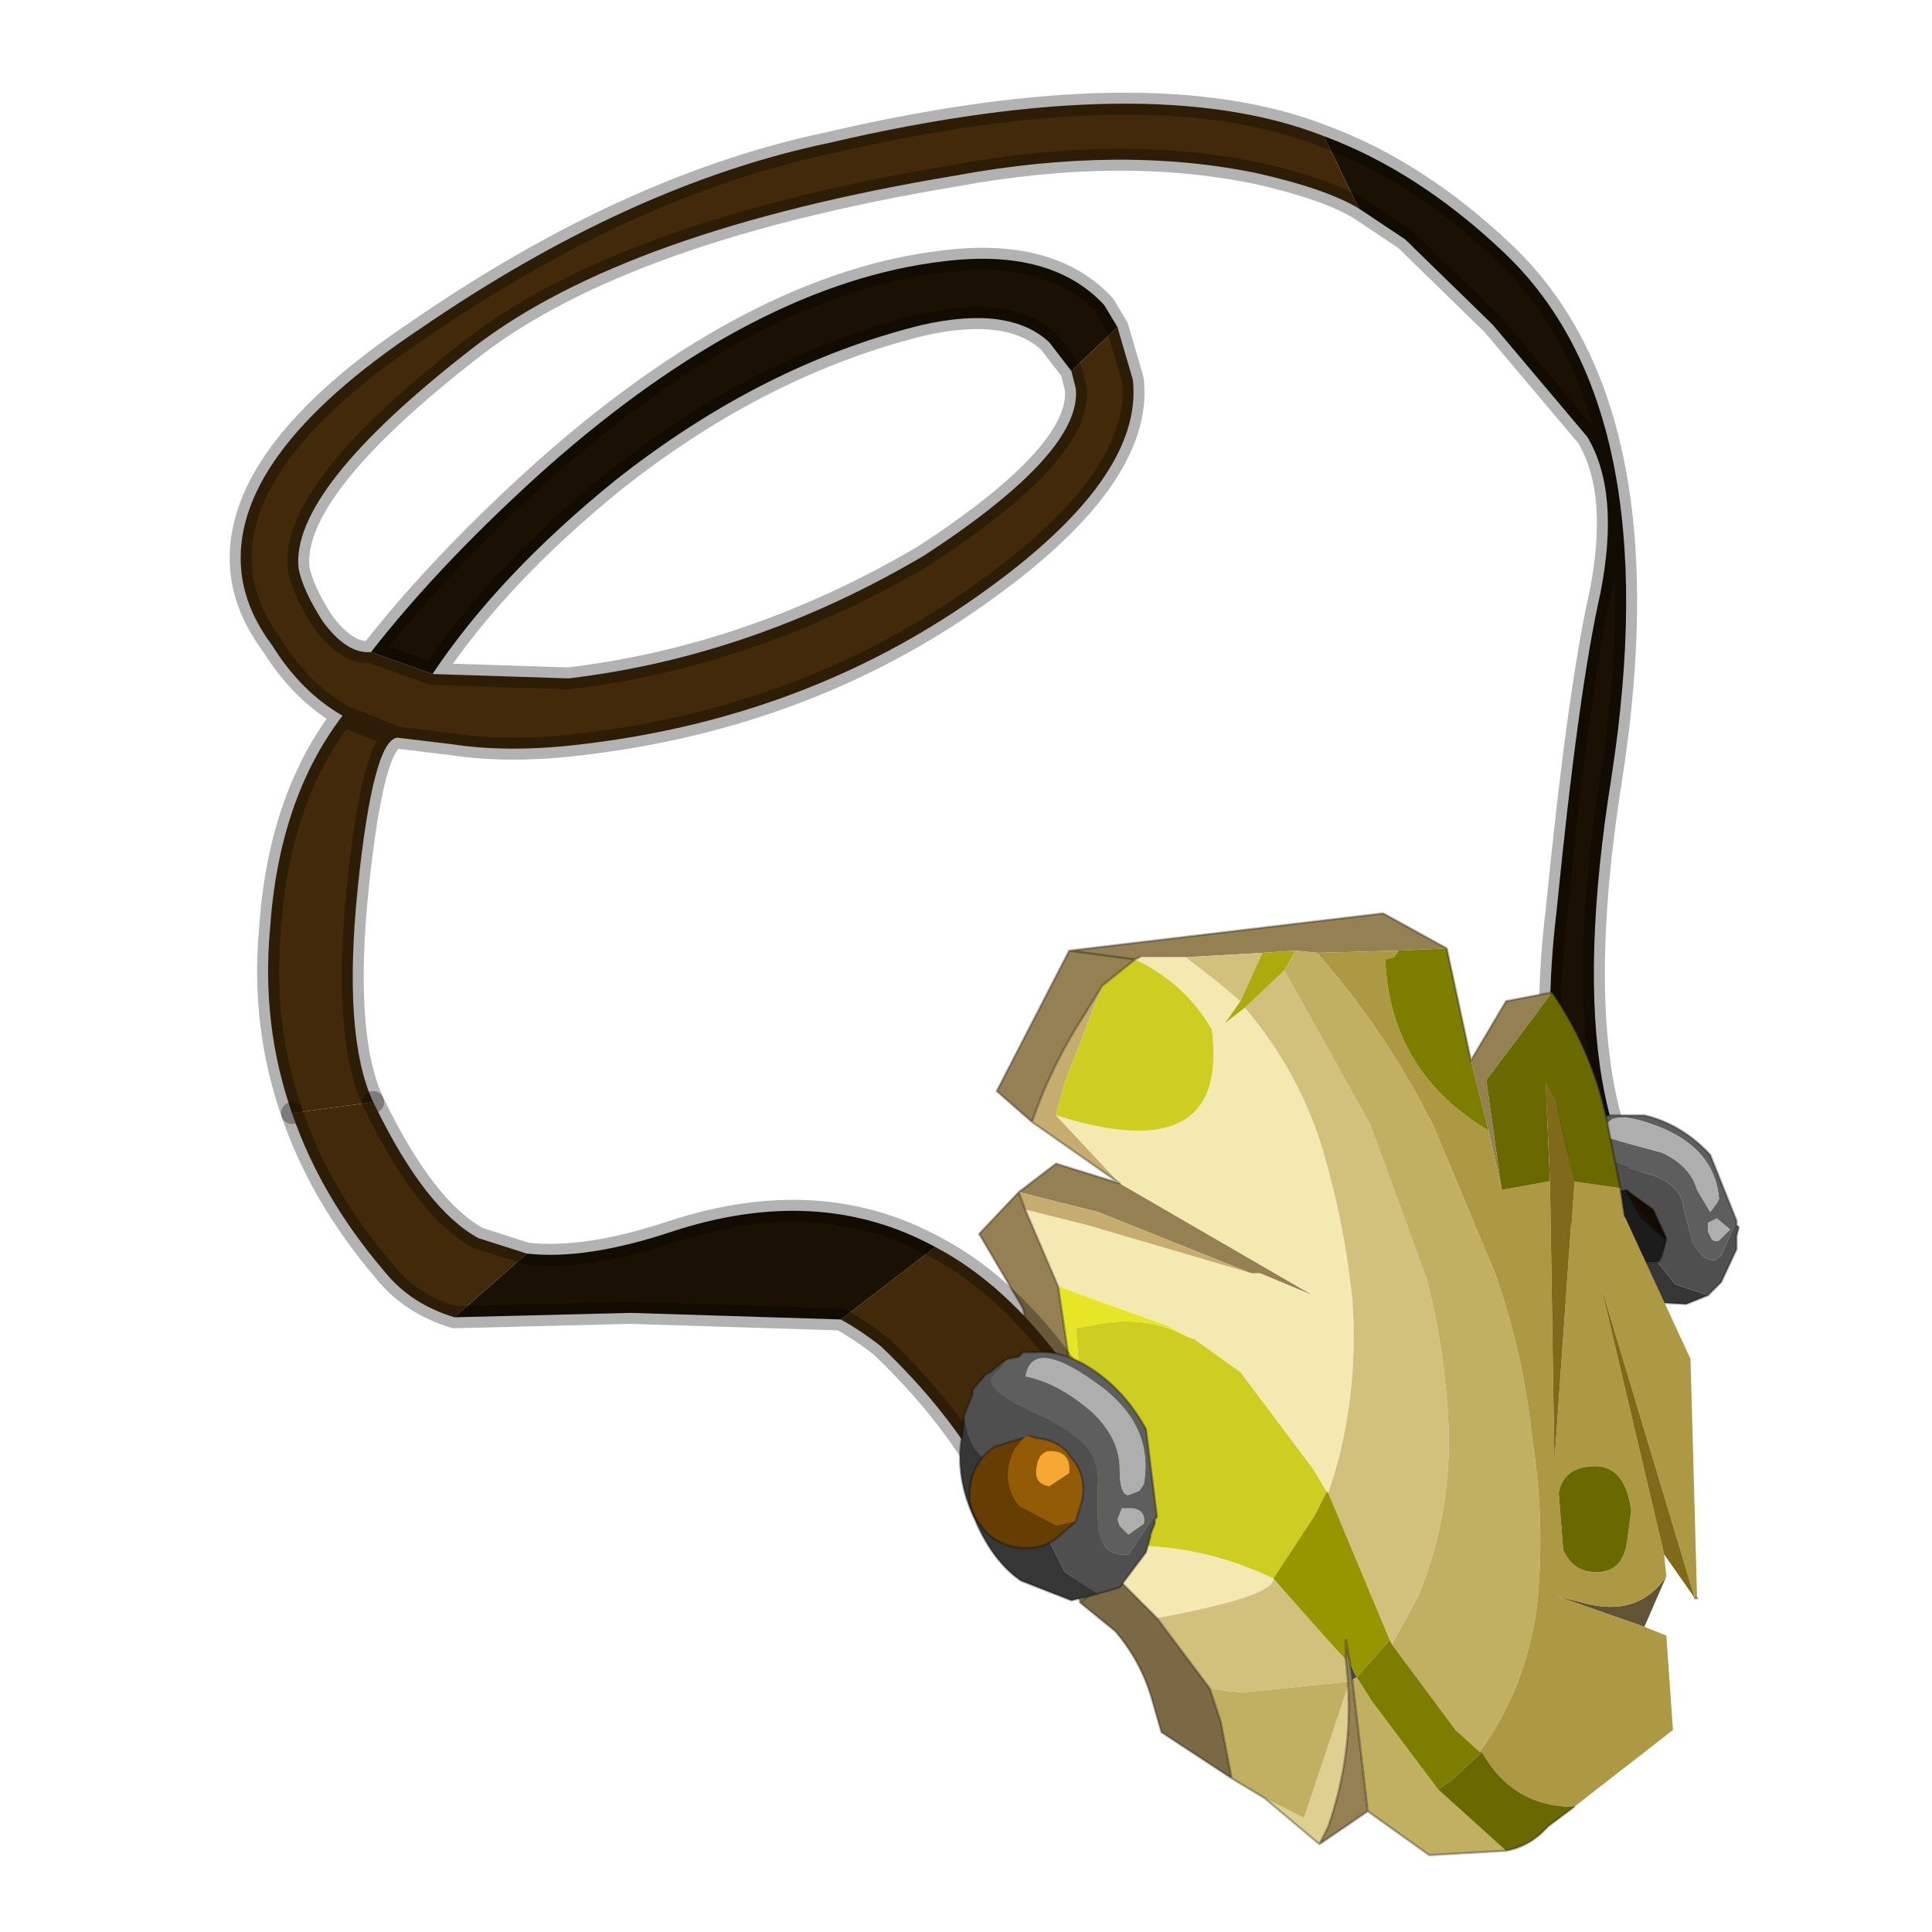 <?xml version="1.0" encoding="UTF-8" standalone="no"?>
<svg xmlns:xlink="http://www.w3.org/1999/xlink" height="440.0px" width="440.0px" xmlns="http://www.w3.org/2000/svg">
  <g transform="matrix(10.0, 0.0, 0.0, 10.0, 0.0, 0.0)">
    <use height="44.0" transform="matrix(1.0, 0.0, 0.0, 1.0, 0.0, 0.0)" width="44.0" xlink:href="#shape0"/>
  </g>
  <defs>
    <g id="shape0" transform="matrix(1.0, 0.0, 0.0, 1.0, 0.0, 0.0)">
      <path d="M44.0 44.0 L0.0 44.0 0.0 0.0 44.0 0.0 44.0 44.0" fill="#43adca" fill-opacity="0.0" fill-rule="evenodd" stroke="none"/>
      <path d="M30.95 4.75 L30.15 3.1 Q32.3 3.9 34.25 5.75 38.0 9.3 36.7 17.7 35.35 26.15 38.55 28.4 L36.7 28.6 Q34.85 25.75 35.45 20.75 35.95 15.7 36.45 13.5 36.9 11.2 36.15 9.95 L34.0 7.4 32.0 5.45 30.95 4.75 M25.45 7.45 L24.4 8.45 23.9 7.8 Q23.0 6.95 21.0 7.4 17.35 8.3 14.0 10.95 11.35 13.1 9.85 15.35 L8.45 14.85 Q10.05 12.8 12.45 10.65 17.2 6.45 21.5 5.95 23.95 5.65 25.15 6.95 L25.45 7.45" fill="#1a1003" fill-rule="evenodd" stroke="none"/>
      <path d="M30.95 4.75 Q30.2 4.3 28.65 3.95 25.55 3.3 21.75 4.0 14.25 5.25 10.8 7.9 6.6 11.15 6.8 12.95 6.9 13.45 7.35 14.15 7.9 14.9 8.45 14.85 L9.85 15.35 12.95 15.45 Q17.15 14.95 21.05 12.65 24.65 10.3 24.5 8.85 L24.4 8.45 25.45 7.45 25.8 8.65 Q26.05 10.9 22.3 13.55 18.35 16.35 13.25 16.95 11.6 17.15 10.3 16.95 L9.05 16.8 7.8 16.3 9.05 16.8 Q8.5 16.85 8.15 20.2 7.8 23.6 8.5 25.1 L6.65 25.35 Q5.95 23.35 6.15 21.15 6.35 18.2 7.8 16.3 6.85 15.75 6.2 14.7 5.6 13.9 5.5 13.05 5.2 10.4 9.55 7.5 14.35 4.2 18.9 3.25 26.2 1.55 30.15 3.1 L30.95 4.75" fill="#422909" fill-rule="evenodd" stroke="none"/>
      <path d="M8.45 14.85 Q7.9 14.9 7.35 14.15 6.9 13.45 6.8 12.95 6.6 11.15 10.8 7.9 14.25 5.25 21.75 4.0 25.55 3.3 28.65 3.95 30.2 4.3 30.95 4.75 L32.0 5.45 34.0 7.4 36.15 9.95 Q36.9 11.2 36.45 13.5 35.95 15.7 35.45 20.75 34.85 25.75 36.7 28.6 L38.55 28.4 Q35.35 26.15 36.7 17.7 38.0 9.3 34.25 5.75 32.3 3.9 30.15 3.1 26.2 1.55 18.9 3.25 14.35 4.2 9.55 7.5 5.2 10.4 5.5 13.05 5.6 13.9 6.2 14.7 6.85 15.75 7.8 16.3 L9.05 16.8 10.3 16.95 Q11.6 17.15 13.25 16.95 18.35 16.35 22.3 13.55 26.05 10.9 25.8 8.65 L25.45 7.45 M24.4 8.45 L24.5 8.85 Q24.65 10.3 21.05 12.65 17.15 14.95 12.95 15.45 L9.85 15.35 8.45 14.85 Q10.05 12.8 12.45 10.65 17.2 6.45 21.5 5.95 23.95 5.65 25.15 6.95 L25.45 7.45 M24.4 8.45 L23.9 7.8 Q23.0 6.95 21.0 7.4 17.35 8.3 14.0 10.95 11.35 13.1 9.85 15.35 M6.65 25.35 Q5.95 23.35 6.15 21.15 6.35 18.2 7.8 16.3 M9.05 16.8 Q8.5 16.85 8.15 20.2 7.8 23.6 8.5 25.1" fill="none" stroke="#000000" stroke-linecap="round" stroke-linejoin="round" stroke-opacity="0.302" stroke-width="0.5"/>
      <path d="M39.55 27.9 L39.55 27.8 38.95 26.3 Q38.3 25.6 37.45 25.4 L36.6 25.4 36.4 25.5 36.25 25.55 36.1 25.7 36.05 25.75 35.85 26.15 37.1 26.6 37.4 26.7 Q38.3 26.9 38.35 27.55 L38.55 28.3 Q38.75 28.7 39.05 28.7 L39.2 28.6 39.5 27.9 39.55 27.9 M38.95 27.6 L38.65 27.1 Q38.5 26.55 37.85 26.25 L36.55 25.9 Q36.45 25.15 37.75 25.65 39.05 26.15 39.15 27.3 L39.1 27.4 38.95 27.6 M39.15 28.25 Q39.0 28.3 38.95 28.15 L38.9 28.05 38.9 27.85 39.1 27.75 39.4 28.0 39.15 28.25" fill="#5e5e5e" fill-rule="evenodd" stroke="none"/>
      <path d="M36.05 25.75 L35.85 26.0 35.8 26.1 35.65 26.4 35.65 26.5 35.6 26.9 Q35.8 27.5 36.2 27.6 L36.45 27.55 36.65 27.2 37.05 27.1 37.1 27.15 37.65 27.55 37.95 28.2 37.85 28.6 37.8 28.7 37.75 28.75 38.15 29.25 38.9 29.5 39.2 29.2 39.55 28.45 39.55 28.2 39.55 28.15 39.6 27.95 39.55 27.9 39.5 27.9 39.2 28.6 39.05 28.7 Q38.75 28.7 38.55 28.3 L38.35 27.55 Q38.3 26.9 37.4 26.7 L37.1 26.6 35.85 26.15 36.05 25.75" fill="#4f4f4f" fill-rule="evenodd" stroke="none"/>
      <path d="M37.05 27.1 L36.65 27.2 36.45 27.55 36.45 27.65 36.8 28.35 37.3 28.75 37.75 28.75 37.8 28.7 37.85 28.6 37.95 28.2 37.9 28.2 37.4 27.75 37.05 27.15 37.05 27.1" fill="#1c1c1c" fill-rule="evenodd" stroke="none"/>
      <path d="M35.6 26.9 L35.6 27.05 35.65 27.3 Q35.75 28.05 36.3 28.75 36.8 29.4 37.45 29.65 L38.4 29.7 38.9 29.5 38.15 29.25 37.75 28.75 37.3 28.75 36.8 28.35 36.45 27.65 36.45 27.55 36.2 27.6 Q35.8 27.5 35.6 26.9" fill="#363636" fill-rule="evenodd" stroke="none"/>
      <path d="M39.15 28.25 L39.4 28.0 39.1 27.75 38.9 27.85 38.9 28.05 38.95 28.15 Q39.0 28.3 39.15 28.25 M38.95 27.6 L39.1 27.4 39.15 27.3 Q39.05 26.15 37.75 25.65 36.45 25.15 36.55 25.9 L37.85 26.25 Q38.5 26.55 38.65 27.1 L38.95 27.6" fill="#aeaeae" fill-rule="evenodd" stroke="none"/>
      <path d="M39.55 27.9 L39.55 27.8 38.95 26.3 Q38.3 25.6 37.45 25.4 L36.6 25.4 36.4 25.5 36.25 25.55 36.1 25.7 36.05 25.75 35.85 26.0 35.8 26.1 35.65 26.4 35.65 26.5 35.6 26.9 35.6 27.05 35.65 27.3 Q35.75 28.05 36.3 28.75 36.8 29.4 37.45 29.65 L38.4 29.7 38.9 29.5 39.2 29.2 39.55 28.45 39.55 28.2 39.55 28.15 39.6 27.95 39.55 27.9 M37.05 27.1 L36.65 27.2 36.45 27.55 36.45 27.65 36.8 28.35 37.3 28.75 37.75 28.75 37.8 28.7 37.85 28.6 37.95 28.2 37.9 28.2 37.4 27.75 37.05 27.15 37.05 27.1 37.1 27.15 37.65 27.55 37.95 28.2" fill="none" stroke="#000000" stroke-linecap="round" stroke-linejoin="round" stroke-opacity="0.302" stroke-width="0.05"/>
      <path d="M35.35 22.6 L33.85 24.6 34.2 27.1 33.9 25.75 33.5 24.15 34.3 22.8 35.35 22.6 M31.15 41.25 L30.05 42.0 30.25 41.6 Q30.8 40.0 30.7 38.4 L30.7 38.3 30.65 37.8 30.65 37.35 30.75 37.9 30.8 38.25 31.15 41.25 M24.6 36.5 L23.3 29.8 22.3 28.1 23.2 27.15 24.05 26.5 25.5 26.95 29.9 29.5 28.7 29.0 28.5 29.0 25.0 27.6 23.2 27.15 23.35 27.55 24.1 29.3 24.75 33.7 24.9 34.25 25.1 35.1 25.35 35.85 24.6 36.5 M23.5 25.55 L22.7 24.85 24.35 21.65 31.5 20.8 32.95 21.6 31.85 21.65 30.0 21.7 29.5 21.65 28.75 21.7 27.0 21.8 25.95 21.8 25.85 21.85 24.35 21.65 25.85 21.85 25.1 22.45 24.7 23.1 Q23.95 24.25 23.5 25.55" fill="#948052" fill-rule="evenodd" stroke="none"/>
      <path d="M38.65 36.4 L38.6 36.4 38.65 36.4" fill="#1c1c1c" fill-rule="evenodd" stroke="none"/>
      <path d="M30.75 37.9 L30.9 38.2 30.8 38.25 30.75 37.9" fill="#4f4f4f" fill-rule="evenodd" stroke="none"/>
      <path d="M30.2 33.95 L30.25 34.0 30.2 33.95" fill="#595959" fill-rule="evenodd" stroke="none"/>
      <path d="M30.2 34.0 L30.2 33.95 30.25 34.0 30.2 34.0" fill="#c47e21" fill-rule="evenodd" stroke="none"/>
      <path d="M25.5 26.95 L23.5 25.55 Q23.95 24.25 24.7 23.1 L25.1 22.45 24.25 24.65 24.05 25.4 25.5 26.95 M28.5 29.0 L24.75 27.9 23.35 27.55 23.2 27.15 25.0 27.6 28.5 29.0" fill="#c7ac6f" fill-rule="evenodd" stroke="none"/>
      <path d="M37.95 35.9 L37.45 37.05 35.45 36.35 36.05 36.5 Q37.3 36.85 37.95 35.9" fill="#615436" fill-rule="evenodd" stroke="none"/>
      <path d="M24.8 33.7 L24.9 34.25 24.75 33.7 24.8 33.7" fill="#ffcc00" fill-rule="evenodd" stroke="none"/>
      <path d="M28.05 40.5 L26.45 39.45 26.25 38.75 Q26.0 37.85 25.4 37.15 L24.6 36.5 25.35 35.85 26.0 36.5 26.35 36.85 27.55 38.45 27.8 39.2 28.05 40.5" fill="#7a6944" fill-rule="evenodd" stroke="none"/>
      <path d="M28.25 22.8 L27.9 23.3 28.35 22.95 Q29.5 24.3 30.05 25.95 30.6 27.7 30.8 29.6 30.95 31.75 30.35 33.7 L30.25 34.0 30.2 33.95 29.9 33.45 28.25 31.25 27.2 30.5 27.05 30.45 26.6 30.2 24.1 29.3 23.35 27.55 24.75 27.9 28.5 29.0 28.7 29.0 29.9 29.5 25.5 26.95 24.05 25.4 Q28.0 26.65 27.6 23.45 27.0 22.4 25.85 21.85 L25.95 21.8 27.0 21.8 27.65 22.3 28.25 22.8 M25.1 35.1 L25.75 35.2 Q27.45 35.2 29.0 35.95 29.05 36.35 26.35 36.85 L26.0 36.5 25.35 35.85 25.1 35.1" fill="#f5e9b2" fill-rule="evenodd" stroke="none"/>
      <path d="M30.05 42.0 L28.8 40.95 29.7 41.4 30.7 38.4 Q30.8 40.0 30.25 41.6 L30.05 42.0" fill="#ded090" fill-rule="evenodd" stroke="none"/>
      <path d="M29.25 22.1 L31.2 25.6 32.5 29.15 Q32.95 30.95 33.0 32.75 33.0 34.65 32.3 36.35 L31.7 37.45 31.65 37.35 30.25 34.0 30.35 33.7 Q30.95 31.75 30.8 29.6 30.6 27.7 30.05 25.95 29.5 24.3 28.35 22.95 L29.25 22.1 M28.75 21.7 L28.25 22.8 27.65 22.3 27.0 21.8 28.75 21.7 M29.0 35.95 L30.15 37.25 30.65 37.8 30.7 38.3 28.25 38.55 27.55 38.45 26.35 36.85 Q29.05 36.35 29.0 35.95" fill="#d1c17d" fill-rule="evenodd" stroke="none"/>
      <path d="M34.3 42.15 L32.55 42.25 31.15 41.25 30.8 38.25 30.9 38.2 31.25 38.75 32.75 40.75 34.3 42.15 M28.8 40.95 L28.05 40.5 27.8 39.2 27.55 38.45 28.25 38.55 30.7 38.3 30.7 38.4 29.7 41.4 28.8 40.95 M30.0 21.7 L30.5 22.3 Q31.75 23.85 32.65 25.65 L34.05 29.0 Q34.7 30.85 34.9 32.8 35.2 34.7 35.0 36.6 34.75 38.45 33.7 39.9 L33.15 39.4 31.7 37.45 32.3 36.35 Q33.0 34.65 33.0 32.75 32.95 30.95 32.5 29.15 L31.2 25.6 29.25 22.1 29.5 21.65 30.0 21.7" fill="#c2b062" fill-rule="evenodd" stroke="none"/>
      <path d="M35.85 26.9 L36.9 27.05 37.0 27.7 38.5 30.95 38.65 36.4 38.6 36.4 36.45 29.25 37.9 35.4 37.95 35.9 Q37.3 36.85 36.05 36.5 L35.45 36.35 37.45 37.05 37.95 37.25 38.1 39.4 35.85 41.15 Q34.45 41.15 33.75 39.9 L33.7 39.9 Q34.75 38.45 35.0 36.6 35.2 34.7 34.9 32.8 34.7 30.85 34.05 29.0 L32.65 25.65 Q31.75 23.85 30.5 22.3 L30.0 21.7 31.85 21.65 31.75 21.8 31.55 21.85 Q31.65 24.4 33.9 25.75 L34.2 27.1 35.3 26.9 35.4 33.3 35.85 26.9 M35.55 34.65 L35.6 35.3 Q35.85 35.85 36.45 35.8 36.95 35.75 37.05 35.15 L37.15 34.4 Q37.0 33.3 36.2 33.4 35.6 33.45 35.5 34.0 L35.55 34.65" fill="#ad9943" fill-rule="evenodd" stroke="none"/>
      <path d="M25.85 21.85 Q27.0 22.4 27.6 23.45 28.0 26.65 24.05 25.4 L24.25 24.65 25.1 22.45 25.85 21.85 M27.05 30.45 L27.2 30.5 28.25 31.25 29.9 33.45 30.2 33.95 30.2 34.0 29.95 34.5 29.0 35.95 Q27.45 35.2 25.75 35.2 L25.1 35.1 24.9 34.25 24.8 33.7 24.5 30.25 25.05 30.15 Q26.1 29.95 27.05 30.45" fill="#cdcd22" fill-rule="evenodd" stroke="none"/>
      <path d="M29.5 21.65 L29.25 22.1 28.35 22.95 27.9 23.3 28.25 22.8 28.75 21.7 29.5 21.65" fill="#abab0d" fill-rule="evenodd" stroke="none"/>
      <path d="M29.0 35.95 L29.95 34.5 30.2 34.0 30.25 34.0 31.65 37.35 30.9 38.2 30.75 37.9 30.65 37.35 30.65 37.8 30.15 37.25 29.0 35.95" fill="#969600" fill-rule="evenodd" stroke="none"/>
      <path d="M32.95 21.6 L33.5 24.15 33.9 25.75 Q31.65 24.4 31.55 21.85 L31.75 21.8 31.85 21.65 32.95 21.6 M31.7 37.45 L33.15 39.4 33.7 39.9 33.75 39.9 33.05 40.55 32.75 40.75 31.25 38.75 30.9 38.2 31.65 37.35 31.7 37.45" fill="#7d7d00" fill-rule="evenodd" stroke="none"/>
      <path d="M36.9 27.05 L35.85 26.9 35.45 25.15 35.2 24.65 35.3 26.9 34.2 27.1 33.85 24.6 35.35 22.6 Q36.35 24.05 36.65 25.8 L36.9 27.05 M35.85 41.15 L35.25 41.6 Q34.85 42.05 34.3 42.15 L32.75 40.75 33.05 40.55 33.75 39.9 Q34.45 41.15 35.85 41.15 M35.55 34.65 L35.5 34.0 Q35.6 33.45 36.2 33.4 37.0 33.3 37.15 34.4 L37.05 35.15 Q36.95 35.75 36.45 35.8 35.85 35.85 35.6 35.3 L35.55 34.65" fill="#696900" fill-rule="evenodd" stroke="none"/>
      <path d="M24.1 29.3 L26.6 30.2 27.05 30.45 Q26.1 29.95 25.05 30.15 L24.5 30.25 24.8 33.7 24.75 33.7 24.1 29.3" fill="#e6e626" fill-rule="evenodd" stroke="none"/>
      <path d="M35.3 26.9 L35.2 24.65 35.45 25.15 35.85 26.9 35.4 33.3 35.3 26.9 M38.6 36.4 L37.9 35.4 36.45 29.25 38.6 36.4" fill="#806a19" fill-rule="evenodd" stroke="none"/>
      <path d="M36.9 27.05 L36.65 25.8 Q36.35 24.05 35.35 22.6 M36.9 27.05 L37.0 27.7 M35.85 41.15 L35.25 41.6 Q34.85 42.05 34.3 42.15 L32.55 42.25 31.15 41.25 30.05 42.0 28.8 40.95 28.05 40.5 26.45 39.45 26.25 38.75 Q26.0 37.85 25.4 37.15 L24.6 36.5 23.3 29.8 22.3 28.1 23.2 27.15 24.05 26.5 25.5 26.95 23.5 25.55 22.7 24.85 24.35 21.65 31.5 20.8 32.95 21.6 33.5 24.15 34.3 22.8 35.35 22.6 M25.95 21.8 L25.85 21.85 24.35 21.65 M23.35 27.55 L24.1 29.3 M30.65 37.8 L30.65 37.35 30.75 37.9 30.8 38.25 31.15 41.25 M30.7 38.3 L30.7 38.4 Q30.8 40.0 30.25 41.6 L30.05 42.0 M30.65 37.8 L30.7 38.3 M27.55 38.45 L27.8 39.2 28.05 40.5 M38.65 36.4 L38.6 36.4 M25.1 22.45 L25.85 21.85 M23.5 25.55 Q23.95 24.25 24.7 23.1 L25.1 22.45 M23.2 27.15 L23.35 27.55 M24.9 34.25 L25.1 35.1 M26.35 36.85 L27.55 38.45 M25.35 35.85 L25.1 35.1 M24.6 36.5 L25.35 35.85 26.0 36.5 26.35 36.85 M24.9 34.25 L24.75 33.7 24.1 29.3" fill="none" stroke="#000000" stroke-linecap="round" stroke-linejoin="round" stroke-opacity="0.302" stroke-width="0.05"/>
      <path d="M6.65 25.35 L8.5 25.1 8.55 25.2 Q9.7 27.55 10.9 28.2 L12.0 28.55 10.35 30.0 Q9.35 29.7 8.75 28.95 7.3 27.25 6.65 25.35 M21.3 28.4 Q23.5 29.55 25.25 32.65 25.3 33.2 22.9 34.55 22.0 32.5 20.05 30.65 19.6 30.3 19.15 30.05 L21.3 28.4" fill="#422909" fill-rule="evenodd" stroke="none"/>
      <path d="M12.0 28.55 Q13.35 28.7 15.3 28.05 18.65 26.95 21.3 28.4 L19.15 30.05 14.35 29.9 10.35 30.0 12.0 28.55" fill="#1a1003" fill-rule="evenodd" stroke="none"/>
      <path d="M8.5 25.1 L8.55 25.2 Q9.7 27.55 10.9 28.2 L12.0 28.55 Q13.35 28.7 15.3 28.05 18.65 26.95 21.3 28.4 23.5 29.55 25.25 32.65 25.3 33.2 22.9 34.55 22.0 32.5 20.05 30.65 19.6 30.3 19.15 30.05 L14.35 29.9 10.35 30.0 Q9.35 29.7 8.75 28.95 7.3 27.25 6.65 25.35" fill="none" stroke="#000000" stroke-linecap="round" stroke-linejoin="round" stroke-opacity="0.302" stroke-width="0.5"/>
      <path d="M26.3 34.6 L26.35 34.55 26.1 32.55 Q25.55 31.55 24.65 31.05 24.1 30.75 23.6 30.8 L23.3 30.8 23.2 30.9 22.95 30.95 22.85 31.0 22.9 31.0 22.55 31.4 Q22.5 31.75 23.8 32.3 L24.15 32.5 Q25.1 33.05 25.0 33.85 L25.0 34.8 Q25.1 35.35 25.5 35.4 L25.7 35.4 26.25 34.6 26.3 34.6 M25.7 34.95 L25.5 34.75 25.45 34.6 25.55 34.35 25.8 34.35 Q26.1 34.4 26.05 34.7 L25.7 34.95 25.7 35.0 25.7 34.95 M25.7 34.05 Q25.5 34.05 25.5 33.45 25.5 32.75 24.85 32.15 24.1 31.5 23.35 31.35 23.5 30.45 24.9 31.45 26.3 32.4 26.05 33.8 L25.95 33.95 25.7 34.05" fill="#5e5e5e" fill-rule="evenodd" stroke="none"/>
      <path d="M22.85 31.0 L22.55 31.25 22.45 31.3 22.15 31.65 22.15 31.75 21.95 32.25 Q22.05 33.0 22.45 33.25 L22.75 33.3 23.1 32.9 Q23.3 32.75 23.6 32.9 L23.7 32.95 24.15 33.65 24.3 34.5 24.3 34.55 24.05 35.0 23.95 35.0 23.9 35.1 24.25 35.8 25.0 36.3 25.5 36.15 26.1 35.35 26.2 35.0 26.2 34.95 26.3 34.7 26.3 34.6 26.25 34.6 25.7 35.4 25.5 35.4 Q25.1 35.35 25.0 34.8 L25.0 33.85 Q25.1 33.05 24.15 32.5 L23.8 32.3 Q22.5 31.75 22.55 31.4 L22.9 31.0 22.85 31.0" fill="#4f4f4f" fill-rule="evenodd" stroke="none"/>
      <path d="M23.6 32.9 Q23.3 32.75 23.1 32.9 L22.75 33.3 22.7 33.45 Q22.65 33.85 22.9 34.3 L23.4 34.95 23.9 35.1 23.95 35.0 24.05 35.0 24.3 34.55 24.25 34.5 23.8 33.8 Q23.55 33.35 23.6 32.95 L23.6 32.9" fill="#1c1c1c" fill-rule="evenodd" stroke="none"/>
      <path d="M21.95 32.25 L21.95 32.4 21.9 32.75 Q21.75 33.65 22.2 34.6 22.6 35.55 23.25 36.0 L24.4 36.45 25.0 36.3 24.25 35.8 23.9 35.1 23.4 34.95 22.9 34.3 Q22.65 33.85 22.7 33.45 L22.75 33.3 22.45 33.25 Q22.05 33.0 21.95 32.25" fill="#363636" fill-rule="evenodd" stroke="none"/>
      <path d="M25.7 34.95 L26.05 34.7 Q26.1 34.4 25.8 34.35 L25.55 34.35 25.45 34.6 25.5 34.75 25.7 34.95 M25.7 34.05 L25.95 33.95 26.05 33.8 Q26.3 32.4 24.9 31.45 23.5 30.45 23.35 31.35 24.1 31.5 24.85 32.15 25.5 32.75 25.5 33.45 25.5 34.05 25.7 34.05" fill="#aeaeae" fill-rule="evenodd" stroke="none"/>
      <path d="M26.3 34.6 L26.35 34.55 26.1 32.55 Q25.55 31.55 24.65 31.05 24.1 30.75 23.6 30.8 L23.3 30.8 23.2 30.9 22.95 30.95 22.85 31.0 22.55 31.25 22.45 31.3 22.15 31.65 22.15 31.75 21.95 32.25 21.95 32.4 21.9 32.75 Q21.75 33.65 22.2 34.6 22.6 35.55 23.25 36.0 L24.4 36.45 25.0 36.3 25.5 36.15 26.1 35.35 26.2 35.0 26.2 34.95 26.3 34.7 26.3 34.6 M24.3 34.55 L24.3 34.5 24.15 33.65 23.7 32.95 23.6 32.9 Q23.3 32.75 23.1 32.9 L22.75 33.3 M23.6 32.9 L23.6 32.95 Q23.55 33.35 23.8 33.8 L24.25 34.5 24.3 34.55 24.05 35.0 23.95 35.0 23.9 35.1 23.4 34.95 22.9 34.3 Q22.65 33.85 22.7 33.45 L22.75 33.3" fill="none" stroke="#000000" stroke-linecap="round" stroke-linejoin="round" stroke-opacity="0.302" stroke-width="0.05"/>
      <path d="M23.45 32.7 L23.3 32.75 23.1 33.0 Q22.75 33.7 23.2 34.3 L24.05 34.75 24.5 34.65 24.65 34.15 Q24.75 33.6 24.4 33.2 24.15 32.8 23.6 32.75 L23.45 32.7 M23.6 33.45 Q23.65 33.0 24.0 33.05 24.4 33.1 24.35 33.55 L23.9 33.85 Q23.55 33.8 23.6 33.45" fill="#945b07" fill-rule="evenodd" stroke="none"/>
      <path d="M23.6 33.45 Q23.55 33.8 23.9 33.85 L24.35 33.55 Q24.4 33.1 24.0 33.05 23.65 33.0 23.6 33.45" fill="#f7a833" fill-rule="evenodd" stroke="none"/>
      <path d="M23.3 32.75 L22.65 32.95 Q22.2 33.25 22.1 33.8 22.0 34.35 22.35 34.75 22.6 35.15 23.2 35.25 23.75 35.3 24.1 35.0 L24.5 34.65 24.05 34.75 23.2 34.3 Q22.75 33.7 23.1 33.0 L23.3 32.75" fill="#663e04" fill-rule="evenodd" stroke="none"/>
      <path d="M23.3 32.75 L22.65 32.95 Q22.2 33.25 22.1 33.8 22.0 34.35 22.35 34.75 22.6 35.15 23.2 35.25 23.75 35.3 24.1 35.0 L24.5 34.65 24.65 34.15 Q24.75 33.6 24.4 33.2 24.15 32.8 23.6 32.75 L23.45 32.7" fill="none" stroke="#000000" stroke-linecap="round" stroke-linejoin="round" stroke-opacity="0.302" stroke-width="0.05"/>
    </g>
  </defs>
</svg>
